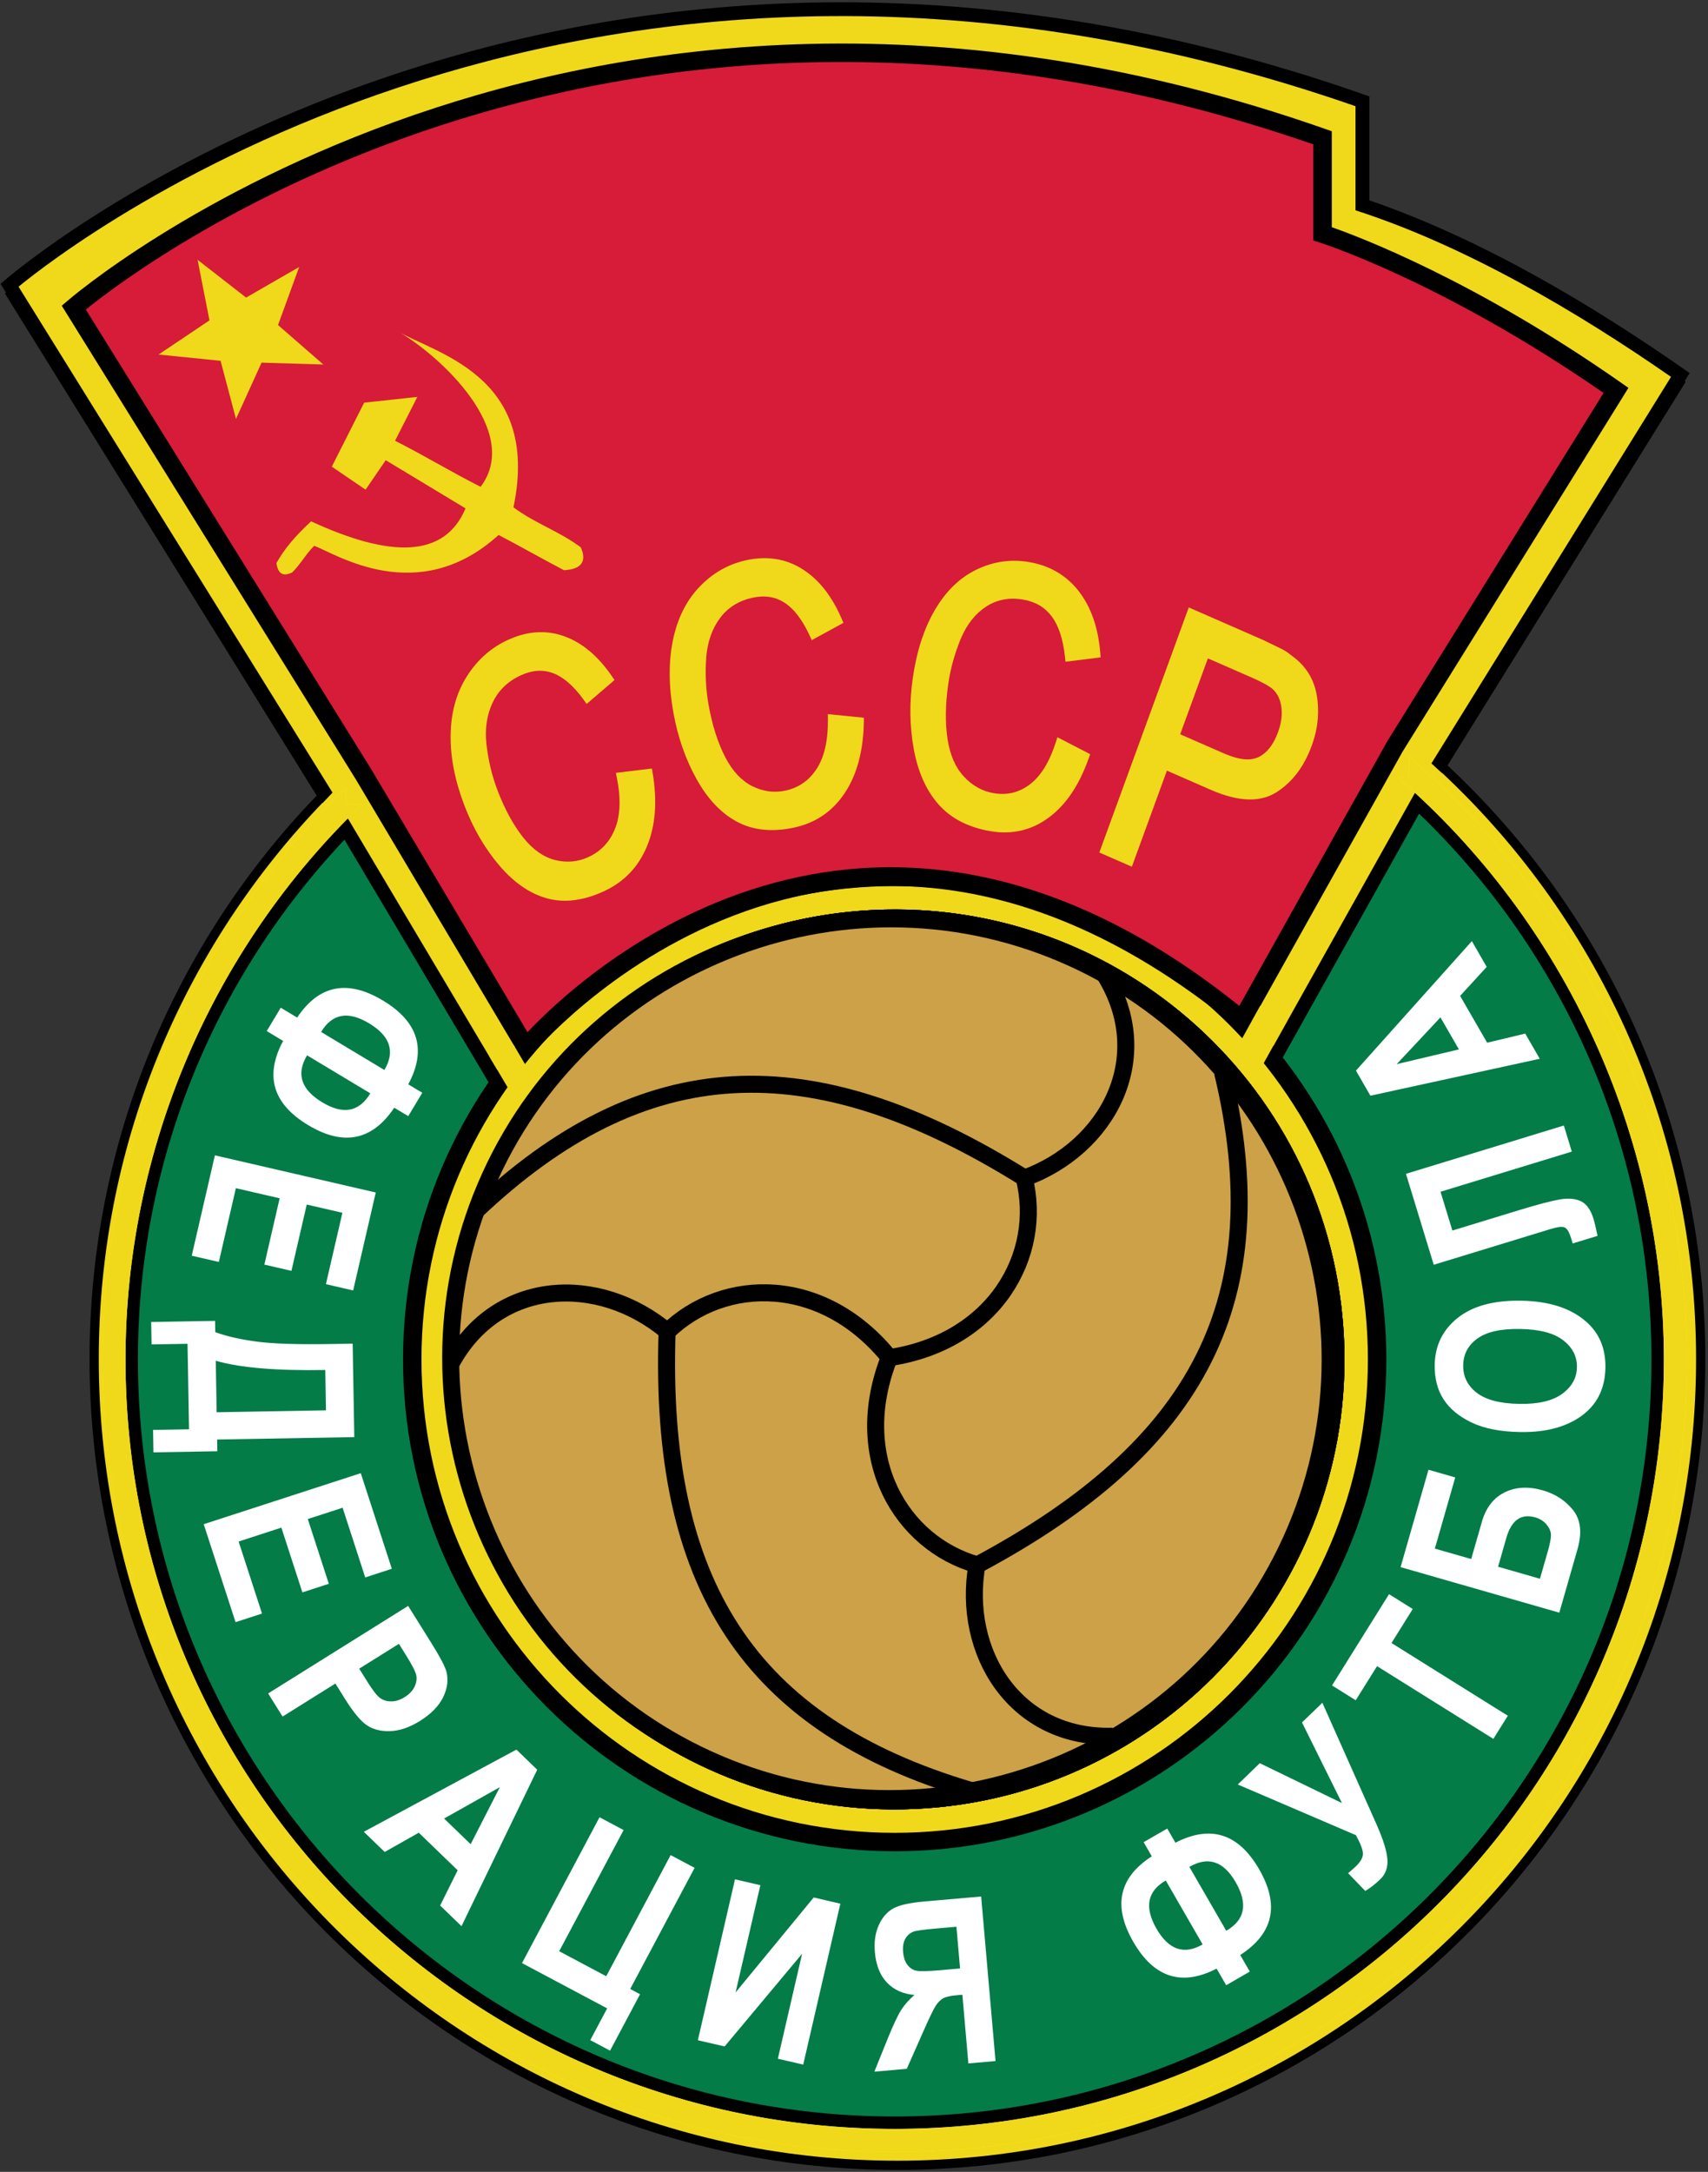 <?xml version="1.0" encoding="UTF-8"?>
<svg xmlns="http://www.w3.org/2000/svg" xmlns:xlink="http://www.w3.org/1999/xlink" width="568pt" height="722pt" viewBox="0 0 568 722" version="1.1">
<rect x="0" y="0" width="568" height="722" fill="#333333" stroke="none"/>
<g id="surface1">
<path style=" stroke:none;fill-rule:evenodd;fill:rgb(0%,0%,0%);fill-opacity:1;" d="M 481.375 254.449 C 507.938 279.242 529.488 309.348 544.332 343.07 C 558.973 376.344 567.102 413.129 567.102 451.812 C 567.102 526.219 537.027 593.598 488.402 642.387 C 439.777 691.172 372.609 721.355 298.441 721.355 C 224.273 721.355 157.102 691.172 108.477 642.387 C 59.852 593.598 29.781 526.219 29.781 451.812 C 29.781 415.48 36.957 380.82 49.973 349.156 C 63.012 317.434 81.91 288.758 105.312 264.48 L 105.273 264.418 L 105.273 264.414 L 3.023 99.789 L 1.637 97.551 L 3.656 95.836 C 4.176 95.391 183.059 -59.902 452.66 34.652 L 454.723 35.375 L 454.723 69.633 C 464.406 73.008 505.988 88.656 558.223 125.238 L 560.594 126.902 L 559.07 129.359 Z M 538.727 345.543 C 523.883 311.816 502.203 281.812 475.469 257.301 L 475.324 257.168 L 477.297 254.871 L 474.852 253.352 L 552.34 128.586 C 494.586 88.598 450.852 74.781 450.719 74.738 L 448.586 74.047 L 448.586 39.73 C 199.621 -46.539 29.82 82.43 9.641 98.824 L 111.773 263.262 L 110.258 264.211 L 112.211 266.168 C 88.184 290.438 68.828 319.363 55.629 351.484 C 42.926 382.391 35.914 416.266 35.914 451.812 C 35.914 524.547 65.305 590.398 112.816 638.07 C 160.32 685.73 225.949 715.219 298.441 715.219 C 370.93 715.219 436.562 685.73 484.066 638.07 C 531.578 590.398 560.965 524.547 560.965 451.812 C 560.969 413.992 553.02 378.039 538.727 345.543 Z M 108.586 269.746 C 103.277 274.98 106.016 272.293 108.594 269.758 L 108.586 269.746 "/>
<path style=" stroke:none;fill-rule:evenodd;fill:rgb(94.139%,85.156%,10.205%);fill-opacity:1;" d="M 477.387 254.914 C 530.625 303.648 564.035 373.82 564.035 451.812 C 564.035 598.957 445.102 718.285 298.441 718.285 C 151.781 718.285 32.848 598.957 32.848 451.812 C 32.848 378.547 62.332 312.188 110.039 264.012 C 109.484 264.562 109.172 264.883 109.172 264.883 L 5.633 98.172 C 5.633 98.172 183.727 -56.426 451.656 37.539 L 451.656 71.824 C 451.656 71.824 497.156 86.199 556.465 127.742 L 477.449 254.969 L 477.387 254.914 "/>
<path style=" stroke:none;fill-rule:evenodd;fill:rgb(1.178%,48.631%,28.247%);fill-opacity:1;" d="M 297.531 197.961 C 437.766 197.961 551.492 311.688 551.492 451.926 C 551.492 592.16 437.766 705.891 297.531 705.891 C 157.297 705.891 43.566 592.16 43.566 451.926 C 43.566 311.688 157.297 197.965 297.531 197.961 "/>
<path style=" stroke:none;fill-rule:evenodd;fill:rgb(0%,0%,0%);fill-opacity:1;" d="M 297.531 195.656 C 368.285 195.656 432.348 224.352 478.727 270.723 C 525.105 317.105 553.793 381.172 553.793 451.926 C 553.793 522.68 525.105 586.746 478.727 633.121 C 432.348 679.5 368.285 708.191 297.531 708.191 C 226.777 708.191 162.711 679.5 116.336 633.121 C 69.957 586.746 41.266 522.68 41.266 451.926 C 41.266 381.172 69.957 317.105 116.336 270.723 C 162.711 224.352 226.777 195.656 297.531 195.656 Z M 475.473 273.98 C 429.93 228.438 367.012 200.266 297.531 200.266 C 228.047 200.266 165.133 228.438 119.586 273.98 C 74.043 319.527 45.867 382.441 45.867 451.926 C 45.867 521.406 74.043 584.324 119.586 629.867 C 165.133 675.41 228.047 703.586 297.531 703.586 C 367.012 703.586 429.93 675.41 475.473 629.867 C 521.02 584.324 549.191 521.406 549.191 451.926 C 549.191 382.441 521.02 319.527 475.473 273.98 "/>
<path style=" stroke:none;fill-rule:evenodd;fill:rgb(94.139%,85.156%,10.205%);fill-opacity:1;" d="M 167.074 359.805 C 167.074 359.805 276.371 229.426 422.832 349.887 L 477.387 252.375 L 556.406 125.148 C 497.09 83.605 451.594 69.23 451.594 69.23 L 451.594 34.945 C 183.66 -59.02 5.566 95.586 5.566 95.586 L 109.105 262.285 L 167.074 359.805 "/>
<path style=" stroke:none;fill-rule:evenodd;fill:rgb(0%,0%,0%);fill-opacity:1;" d="M 166.449 357.48 C 182.387 340.203 286.742 237.438 423.383 347.867 L 473.398 258.477 L 475.797 260.66 L 477.426 260.66 L 424.73 354.863 L 422.613 353.117 C 276.633 233.047 168.141 362.473 167.82 362.844 L 165.738 365.27 L 108.441 268.871 L 109.242 268.871 L 112.051 265.961 Z M 107.285 266.934 L 0.172 94.355 L 1.684 93.074 C 2.211 92.625 182.316 -63.723 453.828 31.5 L 455.383 32.039 L 455.383 66.602 C 492.953 79.512 529.707 101.461 561.898 124.02 L 481.047 254.195 L 479.5 256.965 L 476.023 253.781 L 555.703 125.285 C 524.68 103.738 487.387 81.711 450.781 69.914 L 450.781 35.305 C 196.523 -53.07 23.828 80.82 6.172 95.309 L 110.582 263.488 L 107.285 266.934 "/>
<path style=" stroke:none;fill-rule:evenodd;fill:rgb(94.139%,85.156%,10.205%);fill-opacity:1;" d="M 297.531 291.488 C 386.121 291.488 457.965 363.336 457.965 451.926 C 457.965 540.516 386.121 612.359 297.531 612.359 C 208.938 612.359 137.098 540.516 137.098 451.926 C 137.098 363.336 208.938 291.488 297.531 291.488 "/>
<path style=" stroke:none;fill-rule:evenodd;fill:rgb(0%,0%,0%);fill-opacity:1;" d="M 297.531 288.422 C 342.672 288.422 383.551 306.73 413.141 336.316 C 442.727 365.91 461.031 406.781 461.031 451.926 C 461.031 497.07 442.727 537.938 413.141 567.535 C 383.551 597.121 342.672 615.426 297.531 615.426 C 252.395 615.426 211.516 597.121 181.922 567.535 C 152.332 537.938 134.027 497.07 134.027 451.926 C 134.027 406.781 152.332 365.91 181.922 336.316 C 211.516 306.727 252.395 288.422 297.531 288.422 Z M 408.801 340.652 C 380.32 312.176 340.977 294.559 297.531 294.559 C 254.082 294.559 214.738 312.176 186.262 340.656 C 157.785 369.133 140.164 408.477 140.164 451.926 C 140.164 495.371 157.785 534.715 186.262 563.195 C 214.738 591.672 254.082 609.289 297.531 609.289 C 340.977 609.289 380.32 591.672 408.801 563.195 C 437.273 534.715 454.895 495.371 454.895 451.926 C 454.895 408.477 437.273 369.133 408.801 340.652 "/>
<path style=" stroke:none;fill-rule:evenodd;fill:rgb(0%,0%,0%);fill-opacity:1;" d="M 297.531 302.348 C 338.824 302.348 376.215 319.094 403.289 346.168 C 430.359 373.23 447.102 410.629 447.102 451.926 C 447.102 493.223 430.359 530.617 403.289 557.684 C 376.215 584.754 338.824 601.496 297.531 601.496 C 256.234 601.496 218.844 584.754 191.773 557.684 C 164.707 530.617 147.961 493.223 147.961 451.926 C 147.961 410.629 164.707 373.234 191.773 346.168 C 218.844 319.094 256.234 302.348 297.531 302.348 Z M 398.949 350.508 C 372.992 324.547 337.133 308.488 297.531 308.488 C 257.93 308.488 222.066 324.547 196.109 350.508 C 170.152 376.465 154.094 412.324 154.094 451.926 C 154.094 491.523 170.152 527.387 196.109 553.344 C 222.066 579.301 257.93 595.359 297.531 595.359 C 337.133 595.359 372.992 579.301 398.949 553.344 C 424.906 527.387 440.965 491.523 440.965 451.926 C 440.965 412.324 424.906 376.465 398.949 350.508 "/>
<path style=" stroke:none;fill-rule:evenodd;fill:rgb(83.984%,10.985%,21.973%);fill-opacity:1;" d="M 174.902 348.266 C 174.906 348.266 276.68 226.871 413.043 339.031 L 463.84 248.242 L 537.406 129.785 C 482.184 91.102 439.82 77.723 439.82 77.723 L 439.82 45.797 C 190.352 -41.691 24.531 102.254 24.531 102.254 L 120.938 257.473 L 174.902 348.266 "/>
<path style=" stroke:none;fill-rule:evenodd;fill:rgb(0%,0%,0%);fill-opacity:1;" d="M 175.422 343.137 C 192.766 324.727 288.031 234.879 412.133 334.395 L 461.164 246.754 L 461.234 246.621 L 533.277 130.629 C 479.621 93.496 439 80.672 438.887 80.633 L 436.746 79.945 L 436.746 47.988 C 205.734 -31.996 47.988 87.152 28.539 102.906 L 123.535 255.855 L 123.57 255.918 Z M 411.102 341.391 C 277.074 231.156 177.516 349.918 177.23 350.254 L 174.449 353.488 L 172.27 349.824 L 118.336 259.094 L 21.93 103.871 L 20.539 101.629 L 22.555 99.914 C 23.039 99.504 189.688 -45.168 440.828 42.906 L 442.891 43.633 L 442.891 75.527 C 452.156 78.77 490.754 93.371 539.156 127.273 L 541.535 128.941 L 540.012 131.402 L 466.438 249.859 L 415.715 340.516 L 413.922 343.715 L 411.102 341.391 "/>
<path style=" stroke:none;fill-rule:evenodd;fill:rgb(94.139%,85.156%,10.205%);fill-opacity:1;" d="M 410.922 349.066 L 419.082 334.375 L 428.059 339.359 L 419.902 354.051 L 410.922 349.066 "/>
<path style=" stroke:none;fill-rule:evenodd;fill:rgb(100%,100%,0%);fill-opacity:1;" d="M 468.637 251.598 C 526.914 301.359 560.996 375.062 560.996 451.926 C 560.996 524.668 531.504 590.535 483.82 638.215 C 436.141 685.898 370.27 715.391 297.531 715.391 C 224.789 715.391 158.918 685.898 111.238 638.215 C 63.555 590.535 34.062 524.668 34.062 451.926 C 34.062 380.297 63.418 311.547 114.996 261.957 L 114.996 267.254 L 120.551 267.254 C 70.328 315.391 41.734 382.285 41.734 451.926 C 41.734 522.547 70.371 586.496 116.66 632.793 C 162.957 679.086 226.91 707.723 297.531 707.723 C 368.156 707.723 432.102 679.086 478.398 632.793 C 524.691 586.496 553.324 522.547 553.324 451.926 C 553.324 377.793 520.695 306.688 464.742 258.363 L 468.637 258.363 L 468.637 251.598 "/>
<path style=" stroke:none;fill-rule:evenodd;fill:rgb(94.139%,85.156%,10.205%);fill-opacity:1;" d="M 468.637 251.598 C 526.914 301.359 560.996 375.062 560.996 451.926 C 560.996 524.668 531.504 590.535 483.82 638.215 C 436.141 685.898 370.27 715.391 297.531 715.391 C 224.789 715.391 158.918 685.898 111.238 638.215 C 63.555 590.535 34.062 524.668 34.062 451.926 C 34.062 380.297 63.418 311.547 114.996 261.957 L 114.996 267.254 L 120.551 267.254 C 70.328 315.391 41.734 382.285 41.734 451.926 C 41.734 522.547 70.371 586.496 116.66 632.793 C 162.957 679.086 226.91 707.723 297.531 707.723 C 368.156 707.723 432.102 679.086 478.398 632.793 C 524.691 586.496 553.324 522.547 553.324 451.926 C 553.324 377.793 520.695 306.688 464.742 258.363 L 468.637 258.363 L 468.637 251.598 "/>
<path style=" stroke:none;fill-rule:evenodd;fill:rgb(100%,100%,100%);fill-opacity:1;" d="M 135.766 371.039 L 131.102 368.242 C 123.773 379.172 114.242 381.094 102.473 374.023 C 90.711 366.953 87.945 357.641 94.152 346.043 L 88.699 342.758 L 93.367 334.992 L 98.82 338.27 C 106.07 327.426 115.57 325.531 127.352 332.609 C 139.145 339.695 141.941 348.984 135.77 360.469 L 140.434 363.27 Z M 123.152 363.461 L 102.121 350.828 C 98.41 356.992 100.113 362.207 107.215 366.473 C 114.129 370.633 119.441 369.633 123.152 363.461 Z M 106.789 343.059 L 127.82 355.695 C 131.48 349.594 129.773 344.41 122.723 340.176 C 115.758 335.992 110.449 336.965 106.789 343.059 Z M 71.461 384.074 L 124.961 396.422 L 117.441 428.988 L 108.387 426.898 L 113.863 403.168 L 102.008 400.43 L 96.918 422.477 L 87.914 420.395 L 93 398.352 L 78.441 394.988 L 72.777 419.516 L 63.762 417.438 Z M 72.215 478.543 L 72.281 482.438 L 51.031 482.809 L 50.906 475.352 L 62.855 475.145 L 62.363 446.719 L 50.41 446.926 L 50.277 439.473 L 71.527 439.102 L 71.594 442.855 C 75.449 444.25 80.125 445.312 85.57 446.016 C 91.027 446.719 99.152 446.98 109.941 446.797 L 117.281 446.672 L 117.82 477.742 Z M 108.406 468.84 L 108.172 455.43 C 91.977 455.719 79.824 454.699 71.754 452.355 L 72.051 469.477 Z M 67.75 506.695 L 119.977 489.73 L 130.301 521.508 L 121.461 524.387 L 113.938 501.223 L 102.359 504.984 L 109.352 526.5 L 100.562 529.359 L 93.57 507.836 L 79.355 512.457 L 87.133 536.398 L 78.332 539.258 Z M 89.172 562.957 L 135.734 533.852 L 143.477 546.242 C 146.367 550.863 148.02 554.023 148.461 555.719 C 149.164 558.434 148.793 561.262 147.371 564.195 C 145.938 567.145 143.375 569.77 139.668 572.09 C 136.293 574.195 133.074 575.316 130.008 575.469 C 126.938 575.621 124.352 575.031 122.234 573.691 C 120.125 572.375 117.609 569.379 114.699 564.719 L 111.539 559.664 L 93.969 570.637 Z M 132.656 546.465 L 119.453 554.719 L 122.117 558.977 C 123.902 561.84 125.309 563.664 126.359 564.441 C 127.395 565.211 128.648 565.598 130.109 565.594 C 131.57 565.598 133.059 565.125 134.586 564.168 C 136.125 563.207 137.223 562.051 137.855 560.723 C 138.492 559.371 138.676 558.098 138.422 556.867 C 138.156 555.652 137.012 553.441 135.004 550.219 Z M 153.473 640.316 L 146.367 633.453 L 152.199 621.742 L 139.27 609.254 L 127.934 615.656 L 120.984 608.945 L 171.734 581.621 L 178.656 588.309 Z M 156.52 613.066 L 166.23 594.105 L 147.684 604.535 Z M 209.578 661.199 L 212.852 662.941 L 202.879 681.703 L 196.297 678.207 L 201.91 667.648 L 173.598 652.594 L 199.375 604.113 L 207.383 608.367 L 185.965 648.648 L 201.609 656.965 L 223.023 616.688 L 230.996 620.93 Z M 232.074 678.246 L 244.422 624.746 L 252.859 626.695 L 244.625 662.344 L 270.598 630.785 L 279.465 632.836 L 267.113 686.336 L 258.68 684.391 L 266.738 649.496 L 240.977 680.301 Z M 331.066 685.16 L 326.285 630.461 L 307.219 632.129 C 302.34 632.559 298.895 633.355 296.891 634.52 C 294.887 635.688 293.316 637.543 292.191 640.078 C 291.07 642.625 290.645 645.59 290.945 648.965 C 291.316 653.242 292.633 656.605 294.914 659.039 C 297.207 661.469 300.27 662.859 304.098 663.191 C 302.281 664.758 300.809 666.414 299.691 668.18 C 298.566 669.949 297.094 673.066 295.277 677.539 L 290.77 688.684 L 301.551 687.742 L 307.074 675.266 C 309.059 670.762 310.426 667.922 311.188 666.766 C 311.93 665.609 312.766 664.789 313.68 664.285 C 314.582 663.801 316.078 663.461 318.172 663.281 L 320.039 663.117 L 322.035 685.953 Z M 319.273 654.379 L 312.555 654.969 C 308.453 655.328 305.824 655.375 304.672 655.117 C 303.523 654.859 302.559 654.215 301.762 653.176 C 300.977 652.145 300.488 650.707 300.328 648.898 C 300.18 647.156 300.41 645.723 301.004 644.605 C 301.617 643.488 302.496 642.68 303.66 642.18 C 304.477 641.828 306.922 641.484 310.969 641.133 L 318.062 640.508 Z M 388.172 607.867 L 390.887 612.57 C 402.594 606.566 411.867 609.508 418.73 621.402 C 425.59 633.277 423.5 642.77 412.438 649.906 L 415.625 655.418 L 407.777 659.953 L 404.59 654.438 C 392.992 660.41 383.758 657.453 376.895 645.555 C 370.016 633.645 372.07 624.156 383.035 617.105 L 380.32 612.395 Z M 395.527 620.609 L 407.793 641.855 C 414.027 638.258 415.07 632.875 410.922 625.699 C 406.891 618.711 401.762 617.008 395.527 620.609 Z M 399.945 646.387 L 387.68 625.141 C 381.52 628.695 380.496 634.055 384.609 641.188 C 388.676 648.215 393.785 649.941 399.945 646.387 Z M 450.898 610.066 L 411.621 593.223 L 418.949 586.145 L 446.27 599.398 L 432.984 572.59 L 439.754 566.055 L 457.828 606.613 C 460.012 611.566 461.199 615.41 461.387 618.125 C 461.57 620.82 460.773 623.031 459.02 624.727 C 457.324 626.363 455.656 627.652 454.02 628.609 L 448.324 622.707 C 449.469 621.738 450.324 620.988 450.883 620.441 C 452.461 618.926 453.246 617.52 453.242 616.242 C 453.238 614.953 452.465 612.895 450.898 610.066 Z M 496.625 578.059 L 457.941 553.887 L 450.852 565.219 L 442.973 560.297 L 461.926 529.957 L 469.812 534.883 L 462.746 546.191 L 501.43 570.367 Z M 518.551 536.102 L 465.766 520.965 L 475.047 488.594 L 483.945 491.148 L 477.164 514.805 L 489.254 518.273 L 492.809 505.883 C 494.148 501.203 496.668 497.949 500.34 496.129 C 504.02 494.293 508.262 494.062 513.066 495.438 C 517.242 496.637 520.605 498.844 523.141 502.012 C 525.68 505.203 526.172 509.531 524.602 515.004 Z M 498.188 520.832 L 512.113 524.828 L 514.758 515.609 C 515.445 513.211 515.781 511.438 515.77 510.273 C 515.758 509.113 515.258 507.961 514.324 506.812 C 513.379 505.68 512.125 504.883 510.566 504.434 C 505.836 503.078 502.629 505.348 500.934 511.258 Z M 505.457 476.059 C 498.914 475.945 493.551 474.895 489.352 472.879 C 485.156 470.871 482.039 468.281 480.027 465.133 C 478.008 461.98 477.043 458.176 477.113 453.73 C 477.23 447.289 479.773 442.086 484.766 438.105 C 489.758 434.141 496.797 432.23 505.891 432.391 C 515.066 432.547 522.211 434.824 527.305 439.211 C 531.809 443.059 533.996 448.211 533.883 454.684 C 533.77 461.199 531.422 466.293 526.844 469.992 C 521.602 474.199 514.469 476.215 505.457 476.059 Z M 505.254 466.695 C 511.57 466.809 516.312 465.688 519.512 463.352 C 522.715 461.004 524.352 458.066 524.414 454.516 C 524.477 450.949 522.953 447.969 519.859 445.562 C 516.773 443.152 511.988 441.906 505.492 441.793 C 499.129 441.684 494.402 442.738 491.309 444.977 C 488.23 447.191 486.656 450.156 486.59 453.855 C 486.523 457.547 488.008 460.59 491.035 462.953 C 494.07 465.336 498.805 466.59 505.254 466.695 Z M 522.707 382.832 L 479.051 396.176 L 482.992 409.074 L 505.449 402.211 C 511.301 400.426 515.68 399.273 518.598 398.754 C 521.496 398.242 523.887 398.445 525.766 399.34 C 527.633 400.246 529.023 402.223 529.953 405.254 C 530.223 406.133 530.672 407.992 531.27 410.84 L 522.996 413.371 L 522.422 411.473 C 521.844 409.605 521.168 408.477 520.391 408.07 C 519.598 407.676 517.992 407.855 515.59 408.59 L 476.793 420.449 L 467.551 390.215 L 520.059 374.16 Z M 489.469 312.859 L 494.406 321.422 L 485.57 331.066 L 494.559 346.633 L 507.219 343.602 L 512.055 351.973 L 455.734 364.25 L 450.926 355.91 Z M 479.027 338.211 L 464.473 353.758 L 485.168 348.852 Z M 479.027 338.211 "/>
<path style=" stroke:none;fill-rule:evenodd;fill:rgb(94.139%,85.156%,10.205%);fill-opacity:1;" d="M 177.863 359.273 L 170.922 347.531 L 162.719 351.16 L 169.656 362.895 L 177.863 359.273 "/>
<path style=" stroke:none;fill-rule:nonzero;fill:rgb(0%,0%,0%);fill-opacity:1;" d="M 297.531 302.352 C 338.824 302.352 376.219 319.098 403.289 346.168 C 430.355 373.234 447.102 410.629 447.102 451.926 C 447.102 493.223 430.355 530.613 403.289 557.684 C 376.219 584.754 338.824 601.496 297.531 601.496 C 256.234 601.496 218.844 584.754 191.773 557.684 C 164.703 530.613 147.957 493.223 147.957 451.926 C 147.957 410.629 164.703 373.234 191.773 346.168 C 218.844 319.098 256.234 302.352 297.531 302.352 Z M 398.949 350.504 C 372.992 324.547 337.133 308.488 297.531 308.488 C 257.93 308.488 222.07 324.547 196.109 350.504 C 170.152 376.465 154.094 412.324 154.094 451.926 C 154.094 491.527 170.152 527.387 196.109 553.348 C 222.07 579.305 257.93 595.363 297.531 595.363 C 337.133 595.363 372.992 579.305 398.949 553.348 C 424.906 527.387 440.965 491.527 440.965 451.926 C 440.965 412.324 424.906 376.465 398.949 350.504 "/>
<path style=" stroke:none;fill-rule:evenodd;fill:rgb(94.139%,85.156%,10.205%);fill-opacity:1;" d="M 131.617 109.711 C 143.512 117.328 180.09 124.137 170.75 168.652 C 178.164 174.148 185.703 176.434 193.117 181.93 C 195.027 186.074 193.938 189.242 187.562 189.562 C 180.547 185.895 172.836 181.512 165.82 177.844 C 138.844 202.297 111.367 183.875 104.48 181.453 C 101.613 184.32 100.062 187.41 97.195 190.277 C 94.164 191.789 92.41 190.758 91.934 187.172 C 94.559 182.547 97.797 178.586 103.449 173.305 C 129.988 185.562 147.879 185.504 154.809 169 C 145.961 163.66 137.117 158.324 128.27 152.984 C 126.039 156.254 123.809 159.52 121.578 162.785 C 117.832 160.238 114.086 157.684 110.344 155.133 C 113.93 148.043 117.516 140.949 121.102 133.859 C 126.996 133.223 132.895 132.586 138.789 131.945 C 136.32 136.809 133.848 141.672 131.379 146.527 C 141.18 151.469 150.027 156.891 159.828 161.828 C 173.586 143.602 146.738 118.273 131.617 109.711 "/>
<path style=" stroke:none;fill-rule:nonzero;fill:rgb(94.139%,85.156%,10.205%);fill-opacity:1;" d="M 65.703 86.363 L 81.836 98.926 L 99.496 88.754 L 92.457 108.055 L 107.535 121.184 L 86.984 120.555 L 78.477 139.273 L 73.352 119.945 L 52.738 117.859 L 69.664 106.5 L 65.703 86.363 "/>
<path style=" stroke:none;fill-rule:evenodd;fill:rgb(94.139%,85.156%,10.205%);fill-opacity:1;" d="M 206.375 256.738 L 216.797 255.484 L 217.035 256.902 C 217.824 261.617 218.066 265.996 217.758 270.043 C 217.445 274.145 216.574 277.91 215.148 281.344 C 213.719 284.789 211.801 287.766 209.395 290.27 C 206.992 292.77 204.109 294.785 200.758 296.32 C 197.355 297.879 194.09 298.852 190.953 299.238 C 187.785 299.633 184.762 299.43 181.879 298.633 L 181.871 298.633 C 179.008 297.836 176.246 296.52 173.586 294.676 C 170.945 292.848 168.414 290.508 165.996 287.652 C 163.59 284.82 161.426 281.746 159.5 278.43 C 157.578 275.129 155.891 271.57 154.434 267.758 C 152.863 263.648 151.691 259.641 150.93 255.746 C 150.16 251.844 149.805 248.039 149.855 244.336 C 149.91 240.598 150.383 237.113 151.273 233.883 C 152.176 230.629 153.504 227.617 155.254 224.844 C 157 222.086 159.012 219.699 161.285 217.684 C 163.566 215.66 166.129 214.004 168.953 212.711 C 172.152 211.246 175.312 210.406 178.426 210.203 C 181.551 209.996 184.617 210.43 187.621 211.508 C 190.613 212.57 193.441 214.227 196.113 216.473 C 198.766 218.703 201.238 221.496 203.539 224.859 L 204.363 226.066 L 195.094 234.012 L 194.223 232.801 C 192.516 230.426 190.797 228.484 189.07 226.98 C 187.375 225.504 185.676 224.441 183.973 223.797 L 183.973 223.801 C 182.285 223.164 180.559 222.898 178.793 223.004 C 177.008 223.113 175.16 223.602 173.258 224.473 C 171.086 225.469 169.219 226.715 167.656 228.215 C 166.113 229.699 164.855 231.441 163.887 233.441 C 162.91 235.465 162.242 237.629 161.887 239.926 C 161.531 242.234 161.484 244.695 161.758 247.297 C 161.902 248.613 162.09 249.91 162.309 251.184 C 162.523 252.445 162.789 253.746 163.102 255.094 L 163.098 255.094 C 163.406 256.391 163.754 257.672 164.141 258.934 C 164.523 260.18 164.949 261.422 165.426 262.672 C 166.656 265.887 167.992 268.812 169.426 271.441 C 170.859 274.062 172.395 276.402 174.031 278.461 C 175.633 280.465 177.32 282.09 179.098 283.336 C 180.848 284.562 182.684 285.418 184.594 285.902 C 186.523 286.379 188.41 286.535 190.258 286.375 C 192.09 286.215 193.887 285.734 195.641 284.93 C 197.73 283.973 199.512 282.711 200.988 281.148 C 202.461 279.586 203.641 277.703 204.523 275.512 C 205.402 273.312 205.895 270.82 206.008 268.035 C 206.121 265.199 205.832 262.055 205.145 258.605 L 204.812 256.93 Z M 276.855 237.547 L 287.301 238.594 L 287.273 240.031 C 287.188 244.816 286.621 249.16 285.582 253.066 C 284.527 257.02 282.988 260.52 280.965 263.566 C 278.938 266.633 276.512 269.133 273.695 271.062 C 270.887 272.984 267.699 274.332 264.133 275.102 C 260.512 275.887 257.137 276.125 254 275.82 C 250.832 275.516 247.902 274.652 245.211 273.234 L 245.203 273.234 C 242.539 271.824 240.07 269.93 237.801 267.547 C 235.555 265.18 233.504 262.336 231.648 259.008 C 229.812 255.707 228.254 252.223 226.969 248.551 C 225.691 244.891 224.684 241.035 223.953 236.988 C 223.164 232.633 222.75 228.453 222.715 224.449 C 222.676 220.434 223.016 216.629 223.738 213.035 C 224.469 209.402 225.57 206.09 227.039 203.109 C 228.52 200.109 230.367 197.445 232.586 195.117 C 234.797 192.797 237.203 190.898 239.805 189.422 C 242.414 187.934 245.223 186.867 248.227 186.219 C 251.625 185.484 254.871 185.355 257.965 185.836 C 261.059 186.316 263.984 187.41 266.734 189.125 C 269.48 190.828 271.953 193.066 274.156 195.848 C 276.34 198.598 278.25 201.879 279.895 205.684 L 280.484 207.059 L 269.957 212.809 L 269.32 211.426 C 268.086 208.742 266.758 206.465 265.332 204.602 C 263.945 202.785 262.473 201.379 260.914 200.367 C 259.387 199.383 257.742 198.746 255.988 198.461 C 254.215 198.18 252.316 198.254 250.297 198.691 C 247.984 199.191 245.93 200.004 244.129 201.129 C 242.336 202.254 240.781 203.688 239.473 205.43 C 238.148 207.195 237.102 209.172 236.332 211.348 C 235.562 213.523 235.07 215.922 234.863 218.539 C 234.766 219.887 234.707 221.191 234.691 222.461 C 234.672 223.766 234.695 225.102 234.754 226.465 C 234.82 227.773 234.926 229.105 235.078 230.465 C 235.227 231.789 235.418 233.105 235.652 234.402 C 236.273 237.828 237.047 240.988 237.973 243.879 C 238.895 246.754 239.977 249.383 241.207 251.758 C 242.41 254.074 243.766 256.035 245.277 257.641 C 246.77 259.227 248.406 260.469 250.191 261.359 C 251.996 262.246 253.816 262.816 255.648 263.059 C 257.48 263.301 259.328 263.223 261.195 262.82 C 263.422 262.336 265.402 261.492 267.129 260.281 C 268.855 259.074 270.352 257.492 271.617 255.539 C 272.879 253.574 273.816 251.238 274.434 248.535 L 274.434 248.531 C 275.066 245.762 275.359 242.617 275.316 239.105 L 275.297 237.391 Z M 353.062 245.812 L 362.543 250.715 L 362.066 252.059 C 360.484 256.523 358.594 260.395 356.395 263.664 C 354.168 266.977 351.625 269.684 348.762 271.793 L 348.766 271.797 C 345.898 273.914 342.84 275.352 339.59 276.105 C 336.355 276.855 332.938 276.922 329.344 276.309 C 325.699 275.684 322.449 274.637 319.598 273.176 C 316.703 271.691 314.223 269.781 312.145 267.449 C 310.086 265.125 308.363 262.418 306.977 259.32 C 305.602 256.25 304.566 252.809 303.871 248.992 C 303.184 245.23 302.812 241.371 302.758 237.41 C 302.703 233.492 302.965 229.496 303.547 225.426 C 304.18 221.008 305.098 216.926 306.305 213.184 C 307.523 209.414 309.039 205.965 310.859 202.84 C 312.684 199.699 314.754 197.004 317.07 194.754 C 319.402 192.488 321.977 190.68 324.781 189.332 L 324.785 189.332 C 327.578 187.988 330.434 187.109 333.352 186.695 C 336.266 186.281 339.234 186.336 342.254 186.852 C 345.684 187.438 348.773 188.535 351.52 190.145 C 354.285 191.766 356.691 193.895 358.738 196.531 L 358.734 196.535 C 360.785 199.172 362.406 202.203 363.602 205.629 C 364.781 209.02 365.551 212.816 365.898 217.027 L 366.023 218.531 L 354.328 219.984 L 354.168 218.445 C 353.848 215.438 353.312 212.801 352.566 210.531 C 351.832 208.312 350.891 206.438 349.746 204.902 C 348.617 203.402 347.273 202.188 345.715 201.266 C 344.133 200.328 342.328 199.684 340.301 199.336 C 337.98 198.941 335.793 198.934 333.734 199.316 C 331.699 199.695 329.797 200.461 328.016 201.605 C 326.215 202.773 324.609 204.234 323.211 205.984 C 321.801 207.746 320.586 209.812 319.574 212.18 C 319.094 213.328 318.633 214.539 318.188 215.812 C 317.754 217.059 317.355 218.316 316.988 219.598 C 316.633 220.859 316.316 222.148 316.039 223.465 C 315.758 224.785 315.527 226.09 315.344 227.379 C 314.852 230.82 314.59 234.078 314.555 237.152 C 314.52 240.195 314.711 243.07 315.121 245.773 C 315.527 248.402 316.188 250.754 317.102 252.828 C 318.004 254.875 319.152 256.656 320.551 258.16 C 321.965 259.676 323.5 260.895 325.148 261.812 C 326.797 262.73 328.555 263.352 330.422 263.672 C 332.664 264.055 334.789 264.004 336.797 263.516 C 338.801 263.027 340.703 262.105 342.504 260.746 L 342.5 260.742 C 344.301 259.371 345.914 257.527 347.344 255.223 C 348.805 252.855 350.066 250.016 351.125 246.703 L 351.645 245.078 Z M 366.105 281.965 L 395.324 201.93 L 419.914 212.684 L 419.965 212.703 L 425.32 215.301 L 425.316 215.305 C 425.676 215.461 426.02 215.621 426.348 215.789 C 426.711 215.977 427.047 216.164 427.355 216.355 C 427.676 216.555 428 216.773 428.324 217.008 C 428.648 217.242 428.977 217.496 429.309 217.77 C 430.77 218.801 432.055 219.93 433.152 221.152 C 434.277 222.402 435.207 223.75 435.945 225.191 C 436.695 226.633 437.27 228.234 437.664 229.984 C 438.059 231.703 438.277 233.574 438.328 235.598 C 438.387 237.621 438.238 239.66 437.887 241.707 C 437.535 243.742 436.98 245.797 436.227 247.871 C 434.945 251.371 433.328 254.41 431.379 256.988 C 429.406 259.586 427.09 261.727 424.422 263.41 C 421.672 265.145 418.441 265.922 414.734 265.746 C 411.141 265.574 407.086 264.504 402.574 262.531 L 388.062 256.184 L 376.402 288.129 L 365.586 283.395 Z M 392.477 244.094 L 407.082 250.48 C 409.574 251.57 411.805 252.207 413.77 252.391 C 415.633 252.559 417.234 252.316 418.574 251.66 C 419.941 250.984 421.16 249.977 422.223 248.629 C 423.316 247.242 424.246 245.492 425.02 243.379 C 425.574 241.859 425.941 240.383 426.121 238.961 C 426.297 237.566 426.289 236.219 426.102 234.922 C 425.914 233.656 425.57 232.52 425.066 231.52 C 424.574 230.539 423.922 229.688 423.109 228.961 C 422.488 228.461 421.617 227.898 420.492 227.281 C 419.309 226.633 417.859 225.934 416.141 225.184 L 401.688 218.863 L 392.477 244.094 "/>
<path style=" stroke:none;fill-rule:evenodd;fill:rgb(0%,0%,0%);fill-opacity:1;" d="M 279.602 303.43 C 320.602 298.48 359.727 310.625 389.852 334.258 C 419.973 357.879 441.074 393 446.027 434 C 450.977 474.996 438.836 514.133 415.203 544.246 C 391.57 574.367 356.457 595.473 315.461 600.422 C 274.461 605.371 235.332 593.23 205.211 569.598 C 175.094 545.973 153.984 510.855 149.035 469.855 C 144.086 428.855 156.23 389.723 179.855 359.609 C 203.488 329.488 238.602 308.379 279.602 303.43 Z M 386.062 339.082 C 357.184 316.426 319.652 304.781 280.34 309.527 C 241.02 314.273 207.34 334.516 184.684 363.395 C 162.023 392.277 150.379 429.805 155.125 469.121 C 159.871 508.434 180.113 542.113 208.996 564.773 C 237.879 587.434 275.406 599.074 314.723 594.328 C 354.039 589.582 387.719 569.34 410.379 540.461 C 433.035 511.578 444.68 474.051 439.934 434.734 C 435.188 395.422 414.945 361.742 386.062 339.082 "/>
<path style=" stroke:none;fill-rule:evenodd;fill:rgb(100%,100%,100%);fill-opacity:1;" d="M 279.969 306.48 C 360.285 296.781 433.285 354.051 442.98 434.367 C 452.68 514.684 395.406 587.68 315.09 597.375 C 234.773 607.074 161.777 549.805 152.078 469.488 C 142.383 389.176 199.652 316.176 279.969 306.48 "/>
<path style=" stroke:none;fill-rule:nonzero;fill:rgb(0%,0%,0%);fill-opacity:1;" d="M 279.602 303.434 C 320.602 298.484 359.73 310.625 389.852 334.254 C 419.969 357.887 441.078 393.004 446.027 434 C 450.977 474.996 438.836 514.129 415.203 544.246 C 391.574 574.367 356.457 595.473 315.461 600.422 C 274.461 605.371 235.328 593.23 205.211 569.602 C 175.09 545.973 153.984 510.855 149.035 469.855 C 144.082 428.859 156.227 389.727 179.855 359.609 C 203.484 329.488 238.602 308.383 279.602 303.434 Z M 386.062 339.082 C 357.18 316.422 319.656 304.777 280.34 309.527 C 241.02 314.273 207.344 334.512 184.684 363.395 C 162.023 392.277 150.379 429.805 155.125 469.121 C 159.871 508.438 180.113 542.113 208.996 564.773 C 237.879 587.434 275.406 599.078 314.723 594.328 C 354.043 589.582 387.719 569.344 410.379 540.461 C 433.039 511.578 444.684 474.055 439.934 434.734 C 435.188 395.418 414.945 361.742 386.062 339.082 "/>
<path style=" stroke:none;fill-rule:evenodd;fill:rgb(80.077%,63.084%,27.831%);fill-opacity:1;" d="M 358.641 318.684 C 285.246 285.023 197.941 317.43 164.281 390.816 C 130.625 464.203 163.023 551.52 236.414 585.176 C 309.801 618.832 397.121 586.426 430.781 513.039 C 464.441 439.652 432.031 352.344 358.641 318.684 "/>
<path style="fill:none;stroke-width:63.08;stroke-linecap:butt;stroke-linejoin:miter;stroke:rgb(0%,0%,0%);stroke-opacity:1;stroke-miterlimit:10;" d="M -4499.513 3976.909 C -3733.675 4446.618 -2726.075 4205.122 -2256.378 3439.307 C -1786.73 2673.531 -2028.162 1665.829 -2793.958 1196.126 C -3559.715 726.471 -4567.493 967.989 -5037.184 1733.761 C -5506.876 2499.532 -5265.309 3507.206 -4499.513 3976.909 Z M -4499.513 3976.909 " transform="matrix(-0.089,0.011,-0.011,-0.089,0,722)"/>
<path style="fill:none;stroke-width:63.08;stroke-linecap:butt;stroke-linejoin:miter;stroke:rgb(0%,0%,0%);stroke-opacity:1;stroke-miterlimit:10;" d="M -2185.753 3317.022 C -2877.969 3827.881 -3495.019 3778.905 -4221.108 3191.72 C -4258.321 2900.561 -4038.783 2599.687 -3639.121 2590.895 " transform="matrix(-0.089,0.011,-0.011,-0.089,0,722)"/>
<path style="fill:none;stroke-width:63.08;stroke-linecap:butt;stroke-linejoin:miter;stroke:rgb(0%,0%,0%);stroke-opacity:1;stroke-miterlimit:10;" d="M -4220.427 3189.701 C -4542.861 3263.372 -4760.837 3572.71 -4610.182 3901.469 " transform="matrix(-0.089,0.011,-0.011,-0.089,0,722)"/>
<path style="fill:none;stroke-width:63.08;stroke-linecap:butt;stroke-linejoin:miter;stroke:rgb(0%,0%,0%);stroke-opacity:1;stroke-miterlimit:10;" d="M -4999.416 3488.481 C -5095.751 2633.663 -4744.771 2123.764 -3873.254 1788.524 C -3602.553 1901.848 -3451.752 2242.445 -3644.013 2592.975 " transform="matrix(-0.089,0.011,-0.011,-0.089,0,722)"/>
<path style="fill:none;stroke-width:63.08;stroke-linecap:butt;stroke-linejoin:miter;stroke:rgb(0%,0%,0%);stroke-opacity:1;stroke-miterlimit:10;" d="M -3871.911 1790.087 C -3774.39 1474.043 -3933.344 1130.623 -4293.385 1096.61 " transform="matrix(-0.089,0.011,-0.011,-0.089,0,722)"/>
<path style="fill:none;stroke-width:63.08;stroke-linecap:butt;stroke-linejoin:miter;stroke:rgb(0%,0%,0%);stroke-opacity:1;stroke-miterlimit:10;" d="M -3746.234 961.636 C -2957.727 1305.589 -2691.575 1864.518 -2837.041 2786.894 C -3070.61 2964.675 -3440.869 2925.007 -3648.35 2583.214 " transform="matrix(-0.089,0.011,-0.011,-0.089,0,722)"/>
<path style="fill:none;stroke-width:63.08;stroke-linecap:butt;stroke-linejoin:miter;stroke:rgb(0%,0%,0%);stroke-opacity:1;stroke-miterlimit:10;" d="M -2839.152 2787.34 C -2614.163 3029.81 -2237.313 3063.838 -2027.831 2769.017 " transform="matrix(-0.089,0.011,-0.011,-0.089,0,722)"/>
</g>
</svg>
